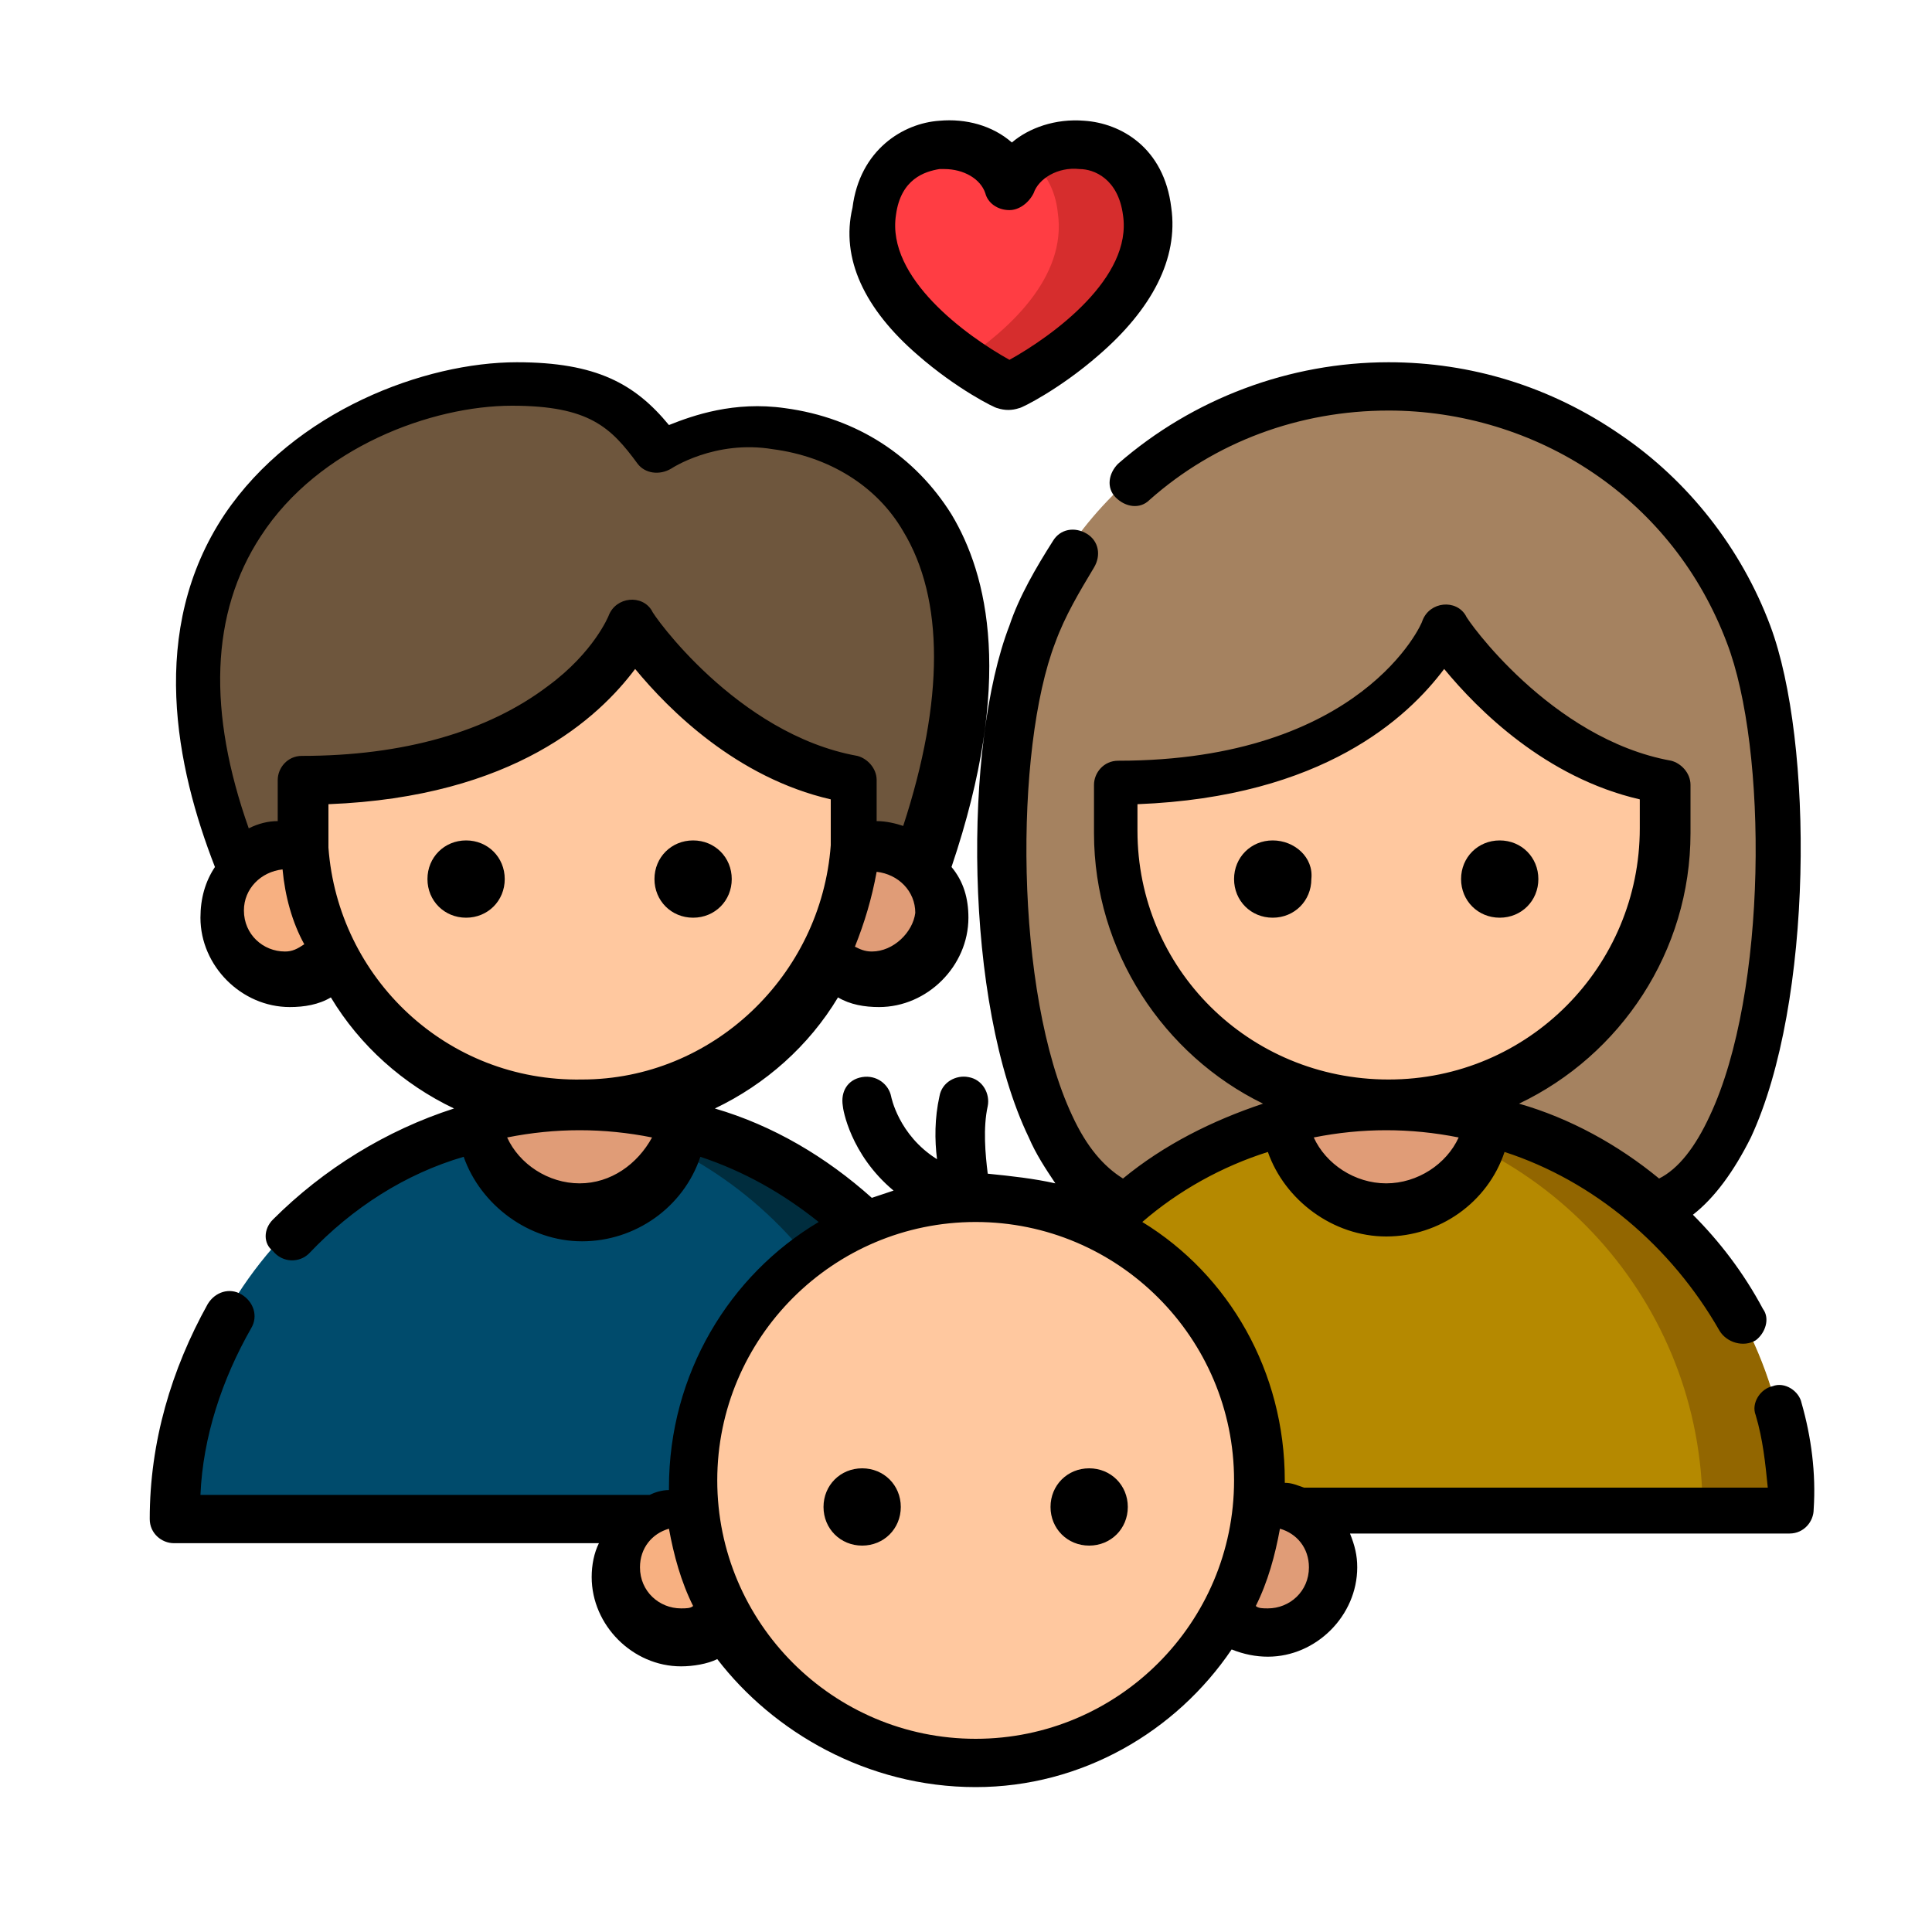 <?xml version="1.0" encoding="utf-8"?>
<!-- Generator: Adobe Illustrator 22.0.0, SVG Export Plug-In . SVG Version: 6.00 Build 0)  -->
<svg version="1.1" id="Layer_1" xmlns="http://www.w3.org/2000/svg" xmlns:xlink="http://www.w3.org/1999/xlink" x="0px" y="0px"
	 viewBox="0 0 80 80" style="enable-background:new 0 0 80 80;" xml:space="preserve">
<style type="text/css">
	.st0{fill:#6E563D;}
	.st1{fill:#E09C77;}
	.st2{fill:#F7B081;}
	.st3{fill:#A58260;}
	.st4{fill:#FF3D43;}
	.st5{fill:#D62D2D;}
	.st6{fill:#FFC89F;}
	.st7{fill:#004B6C;}
	.st8{fill:#002D3E;}
	.st9{fill:#B58900;}
	.st10{fill:#926600;}
</style>
<path class="st0" d="M9.9,35.9c-6.2-14.4,5-20.1,11.3-20.1l0,0c3.4,0,4.7,1,6,2.9c0,0,2.1-1.4,4.9-1c5.3,0.7,10.3,5.9,5.8,18.2"/>
<path class="st1" d="M36.1,35.1c-0.3,0-0.6,0-0.8,0.1c-0.1,1.5-0.5,3-1.2,4.3c0.5,0.5,1.2,0.9,2,0.9c1.5,0,2.7-1.2,2.7-2.7
	C38.8,36.2,37.6,35.1,36.1,35.1z"/>
<path class="st2" d="M12.6,35.2c-0.3-0.1-0.5-0.1-0.8-0.1c-1.5,0-2.7,1.2-2.7,2.7s1.2,2.7,2.7,2.7c0.8,0,1.5-0.3,2-0.9
	C13.1,38.2,12.7,36.7,12.6,35.2z"/>
<path class="st3" d="M68.4,49.9c5.7-1.9,6.2-18,3.9-23.8C70,19.9,64,15.8,57.4,15.8l0,0l0,0l0,0l0,0l0,0l0,0l0,0l0,0
	c-6.6,0-12.6,4.1-14.9,10.3c-2.2,5.8-1.8,21.9,3.9,23.8H68.4z"/>
<path class="st4" d="M41.8,7.7c-0.7-2.2-5.2-2.6-5.7,1.1C35.5,13,41.8,16,41.8,16s6.3-3,5.7-7.2C46.9,5.1,42.5,5.5,41.8,7.7z"/>
<g>
	<path class="st5" d="M47.4,8.8c-0.4-2.9-3.3-3.3-4.8-2.2c0.6,0.4,1.1,1.2,1.2,2.2c0.4,2.7-2.1,4.9-3.9,6.1c1,0.7,1.8,1.1,1.8,1.1
		S48,13,47.4,8.8z"/>
</g>
<path class="st6" d="M35.3,32.4c-5.5-0.9-9.2-6.4-9.2-6.4s-2.6,6.4-13.6,6.4v2c0,6.3,5.1,11.4,11.4,11.4l0,0
	c6.3,0,11.4-5.1,11.4-11.4C35.3,34.4,35.3,32.4,35.3,32.4z"/>
<path class="st6" d="M68.8,32.4c-5.5-0.9-9.2-6.4-9.2-6.4S57,32.4,46,32.4v2c0,6.3,5.1,11.4,11.4,11.4l0,0c6.3,0,11.4-5.1,11.4-11.4
	L68.8,32.4L68.8,32.4z"/>
<path class="st7" d="M40.7,62.6H7.2v0c0-9.2,7.5-16.7,16.7-16.7l0,0C33.2,45.8,40.7,53.3,40.7,62.6L40.7,62.6z"/>
<path class="st8" d="M24,45.8L24,45.8c-0.6,0-1.2,0-1.8,0.1c8.4,0.9,14.9,8,14.9,16.6v0h3.6v0C40.7,53.3,33.2,45.8,24,45.8z"/>
<path class="st1" d="M28.2,46.3c-1.3-0.3-2.8-0.5-4.2-0.5l0,0c-1.5,0-2.9,0.2-4.2,0.5c0.3,2.1,2,3.7,4.2,3.7S27.9,48.4,28.2,46.3z"
	/>
<path class="st9" d="M74.1,62.6H40.7v0c0-9.2,7.5-16.7,16.7-16.7l0,0C66.7,45.8,74.1,53.3,74.1,62.6L74.1,62.6L74.1,62.6z"/>
<path class="st10" d="M57.4,45.8L57.4,45.8c-0.6,0-1.2,0-1.8,0.1c8.4,0.9,14.9,8,14.9,16.6v0h3.6v0C74.1,53.3,66.7,45.8,57.4,45.8z"
	/>
<path class="st1" d="M61.6,46.3c-1.3-0.3-2.8-0.5-4.2-0.5l0,0c-1.5,0-2.9,0.2-4.2,0.5c0.3,2.1,2,3.7,4.2,3.7
	C59.6,50,61.4,48.4,61.6,46.3z"/>
<circle class="st6" cx="40.4" cy="61.2" r="11.8"/>
<path class="st1" d="M52.5,62.3c-0.2,0-0.3,0-0.4,0c-0.1,1.6-0.6,3.2-1.4,4.6c0.5,0.5,1.1,0.7,1.8,0.7c1.5,0,2.7-1.2,2.7-2.7
	C55.2,63.5,54,62.3,52.5,62.3z"/>
<path class="st2" d="M28.7,62.3c-0.1,0-0.3,0-0.4,0c-1.5,0-2.7,1.2-2.7,2.7c0,1.5,1.2,2.7,2.7,2.7c0.7,0,1.4-0.3,1.8-0.7
	C29.3,65.5,28.8,63.9,28.7,62.3z"/>
<g>
	<path d="M52.7,34.8c-0.9,0-1.6,0.7-1.6,1.6c0,0.9,0.7,1.6,1.6,1.6s1.6-0.7,1.6-1.6C54.4,35.5,53.6,34.8,52.7,34.8z"/>
	<path d="M62.1,34.8c-0.9,0-1.6,0.7-1.6,1.6c0,0.9,0.7,1.6,1.6,1.6s1.6-0.7,1.6-1.6C63.7,35.5,63,34.8,62.1,34.8z"/>
	<path d="M19.3,34.8c-0.9,0-1.6,0.7-1.6,1.6c0,0.9,0.7,1.6,1.6,1.6c0.9,0,1.6-0.7,1.6-1.6C20.9,35.5,20.2,34.8,19.3,34.8z"/>
	<path d="M28.7,34.8c-0.9,0-1.6,0.7-1.6,1.6c0,0.9,0.7,1.6,1.6,1.6c0.9,0,1.6-0.7,1.6-1.6C30.3,35.5,29.6,34.8,28.7,34.8z"/>
	<path d="M74.6,58.1c-0.1-0.5-0.7-0.9-1.2-0.7c-0.5,0.1-0.9,0.7-0.7,1.2c0.3,1,0.4,2,0.5,3H54c-0.3-0.1-0.5-0.2-0.8-0.2
		c0,0,0,0,0-0.1c0-4.5-2.3-8.5-5.9-10.7c1.5-1.3,3.3-2.3,5.2-2.9c0.7,2,2.7,3.5,4.9,3.5c2.2,0,4.2-1.4,4.9-3.5
		c3.7,1.2,6.9,3.9,8.9,7.4c0.3,0.5,1,0.7,1.5,0.4c0.4-0.3,0.6-0.9,0.3-1.3c-0.8-1.5-1.8-2.8-2.9-3.9c0.9-0.7,1.7-1.8,2.4-3.2
		c2.6-5.6,2.6-16.4,0.8-21.2c-1.2-3.2-3.4-6-6.2-7.9c-2.9-2-6.2-3-9.6-3c-4.1,0-8.1,1.5-11.2,4.2c-0.4,0.4-0.5,1-0.1,1.4
		c0.4,0.4,1,0.5,1.4,0.1c2.7-2.4,6.2-3.7,9.9-3.7c3,0,6,0.9,8.5,2.6c2.5,1.7,4.4,4.1,5.5,7c1.7,4.4,1.7,14.5-0.7,19.6
		c-0.6,1.3-1.3,2.2-2.1,2.6c-1.7-1.4-3.7-2.5-5.8-3.1c4.2-2,7.1-6.3,7.1-11.2v-2c0-0.5-0.4-0.9-0.8-1c-5-0.9-8.5-5.9-8.5-6
		c-0.4-0.7-1.5-0.6-1.8,0.2c0,0.1-2.5,5.8-12.6,5.8c-0.6,0-1,0.5-1,1v2c0,4.9,2.9,9.2,7,11.2c-2.1,0.7-4.1,1.7-5.8,3.1
		c-0.8-0.5-1.5-1.3-2.1-2.6c-2.4-5.1-2.4-15.2-0.7-19.6c0.4-1.1,1-2.1,1.6-3.1c0.3-0.5,0.2-1.1-0.3-1.4c-0.5-0.3-1.1-0.2-1.4,0.3
		c-0.7,1.1-1.4,2.3-1.8,3.5c-1.9,4.9-1.9,15.6,0.8,21.2c0.3,0.7,0.7,1.3,1.1,1.9c-0.9-0.2-1.8-0.3-2.8-0.4c-0.1-0.8-0.2-1.9,0-2.8
		c0.1-0.5-0.2-1.1-0.8-1.2c-0.5-0.1-1.1,0.2-1.2,0.8c-0.2,0.9-0.2,1.8-0.1,2.6c-1.6-1-1.9-2.6-1.9-2.6c-0.1-0.5-0.6-0.9-1.2-0.8
		c-0.6,0.1-0.9,0.6-0.8,1.2c0,0.1,0.3,2,2.1,3.5c-0.3,0.1-0.6,0.2-0.9,0.3c-1.9-1.7-4.1-3-6.5-3.7c2.1-1,3.9-2.6,5.1-4.6
		c0.5,0.3,1.1,0.4,1.7,0.4c2,0,3.7-1.7,3.7-3.7c0-0.8-0.2-1.5-0.7-2.1c2.6-7.7,1.5-12.1,0-14.6c-1.5-2.4-3.9-4-6.9-4.4
		c-2.1-0.3-3.8,0.3-4.8,0.7c-1.4-1.7-3-2.6-6.3-2.6c-3.8,0-9.2,2-12.1,6.3c-3.2,4.8-2,10.5-0.4,14.6c-0.4,0.6-0.6,1.3-0.6,2.1
		c0,2,1.7,3.7,3.7,3.7c0.6,0,1.2-0.1,1.7-0.4c1.2,2,3,3.6,5.1,4.6c-2.8,0.9-5.4,2.5-7.5,4.6c-0.4,0.4-0.4,1,0,1.3
		c0.4,0.5,1.1,0.5,1.5,0.1c1.8-1.9,4-3.3,6.4-4c0.7,2,2.7,3.5,4.9,3.5c2.2,0,4.2-1.4,4.9-3.5c1.8,0.6,3.4,1.5,4.9,2.7
		c-3.7,2.2-6.2,6.3-6.2,11c0,0,0,0,0,0.1c-0.3,0-0.6,0.1-0.8,0.2H8.3c0.1-2.4,0.9-4.8,2.1-6.9c0.3-0.5,0.1-1.1-0.4-1.4
		c-0.5-0.3-1.1-0.1-1.4,0.4c-1.5,2.7-2.4,5.7-2.4,8.9v0c0,0.6,0.5,1,1,1h17.6c-0.2,0.4-0.3,0.9-0.3,1.4c0,2,1.7,3.7,3.7,3.7
		c0.5,0,1.1-0.1,1.5-0.3C32,71.7,35.9,74,40.4,74c4.4,0,8.3-2.3,10.6-5.7c0.5,0.2,1,0.3,1.5,0.3c2,0,3.7-1.7,3.7-3.7
		c0-0.5-0.1-0.9-0.3-1.4h18.2c0.6,0,1-0.5,1-1v0C75.2,61,75,59.5,74.6,58.1z M36.1,39.4c-0.3,0-0.5-0.1-0.7-0.2c0.4-1,0.7-2,0.9-3.1
		c0.9,0.1,1.6,0.8,1.6,1.7C37.8,38.6,37,39.4,36.1,39.4z M10.8,22.2c2.4-3.7,7.1-5.4,10.4-5.4c3.2,0,4.1,0.9,5.2,2.4
		c0.3,0.4,0.9,0.5,1.4,0.2c0,0,1.8-1.2,4.2-0.8c2.3,0.3,4.3,1.5,5.4,3.4c1.7,2.8,1.7,7,0,12.2c-0.3-0.1-0.7-0.2-1.1-0.2v-1.7
		c0-0.5-0.4-0.9-0.8-1c-5-0.9-8.5-5.9-8.5-6c-0.4-0.7-1.5-0.6-1.8,0.2c0,0-0.6,1.5-2.5,2.9c-2.5,1.9-6,2.9-10.2,2.9
		c-0.6,0-1,0.5-1,1V34c-0.4,0-0.8,0.1-1.2,0.3C8.6,29.5,8.7,25.4,10.8,22.2z M11.8,39.4c-0.9,0-1.7-0.7-1.7-1.7
		c0-0.9,0.7-1.6,1.6-1.7c0.1,1.1,0.4,2.2,0.9,3.1C12.3,39.3,12.1,39.4,11.8,39.4z M13.6,35.1C13.6,35.1,13.6,35.1,13.6,35.1
		c0-0.2,0-0.5,0-0.7v-1.1c7.7-0.3,11.2-3.6,12.7-5.6c1.4,1.7,4.2,4.5,8.1,5.4v1.2c0,0.2,0,0.5,0,0.7c0,0,0,0,0,0
		c-0.4,5.4-4.9,9.7-10.3,9.7C18.5,44.8,14,40.5,13.6,35.1z M24,49c-1.3,0-2.5-0.8-3-1.9c1-0.2,2-0.3,3-0.3c1,0,2,0.1,3,0.3
		C26.4,48.2,25.3,49,24,49z M57.4,49c-1.3,0-2.5-0.8-3-1.9c1-0.2,2-0.3,3-0.3c1,0,2,0.1,3,0.3C59.9,48.2,58.7,49,57.4,49z
		 M47.1,34.4v-1.1c7.7-0.3,11.2-3.6,12.7-5.6c1.4,1.7,4.2,4.5,8.1,5.4v1.2c0,5.7-4.6,10.4-10.4,10.4S47.1,40.1,47.1,34.4z
		 M28.2,66.6c-0.9,0-1.7-0.7-1.7-1.7c0-0.8,0.5-1.4,1.2-1.6c0.2,1.1,0.5,2.2,1,3.2C28.6,66.6,28.4,66.6,28.2,66.6z M40.4,72
		c-5.9,0-10.7-4.8-10.7-10.7s4.8-10.7,10.7-10.7s10.7,4.8,10.7,10.7S46.3,72,40.4,72z M52.5,66.6c-0.2,0-0.4,0-0.5-0.1
		c0.5-1,0.8-2.1,1-3.2c0.7,0.2,1.2,0.8,1.2,1.6C54.2,65.9,53.4,66.6,52.5,66.6z"/>
	<path d="M35.7,60.8c-0.9,0-1.6,0.7-1.6,1.6c0,0.9,0.7,1.6,1.6,1.6c0.9,0,1.6-0.7,1.6-1.6C37.3,61.5,36.6,60.8,35.7,60.8z"/>
	<path d="M45.1,60.8c-0.9,0-1.6,0.7-1.6,1.6c0,0.9,0.7,1.6,1.6,1.6s1.6-0.7,1.6-1.6C46.7,61.5,46,60.8,45.1,60.8z"/>
	<path d="M38,14.7c1.6,1.4,3.2,2.2,3.3,2.2c0.3,0.1,0.6,0.1,0.9,0c0.1,0,1.7-0.8,3.3-2.2c2.2-1.9,3.3-4,3-6.1
		c-0.3-2.5-2.1-3.5-3.6-3.6c-1.2-0.1-2.3,0.3-3,0.9c-0.8-0.7-1.9-1-3-0.9c-1.5,0.1-3.3,1.2-3.6,3.6C34.8,10.7,35.8,12.8,38,14.7z
		 M37.1,8.9c0.2-1.5,1.2-1.8,1.8-1.9C39,7,39,7,39.1,7c0.8,0,1.5,0.4,1.7,1c0.1,0.4,0.5,0.7,1,0.7c0.4,0,0.8-0.3,1-0.7
		c0.2-0.6,1-1.1,1.9-1c0.6,0,1.6,0.4,1.8,1.9c0.4,2.6-2.9,5-4.7,6C40,13.9,36.7,11.5,37.1,8.9z"/>
</g>
</svg>

